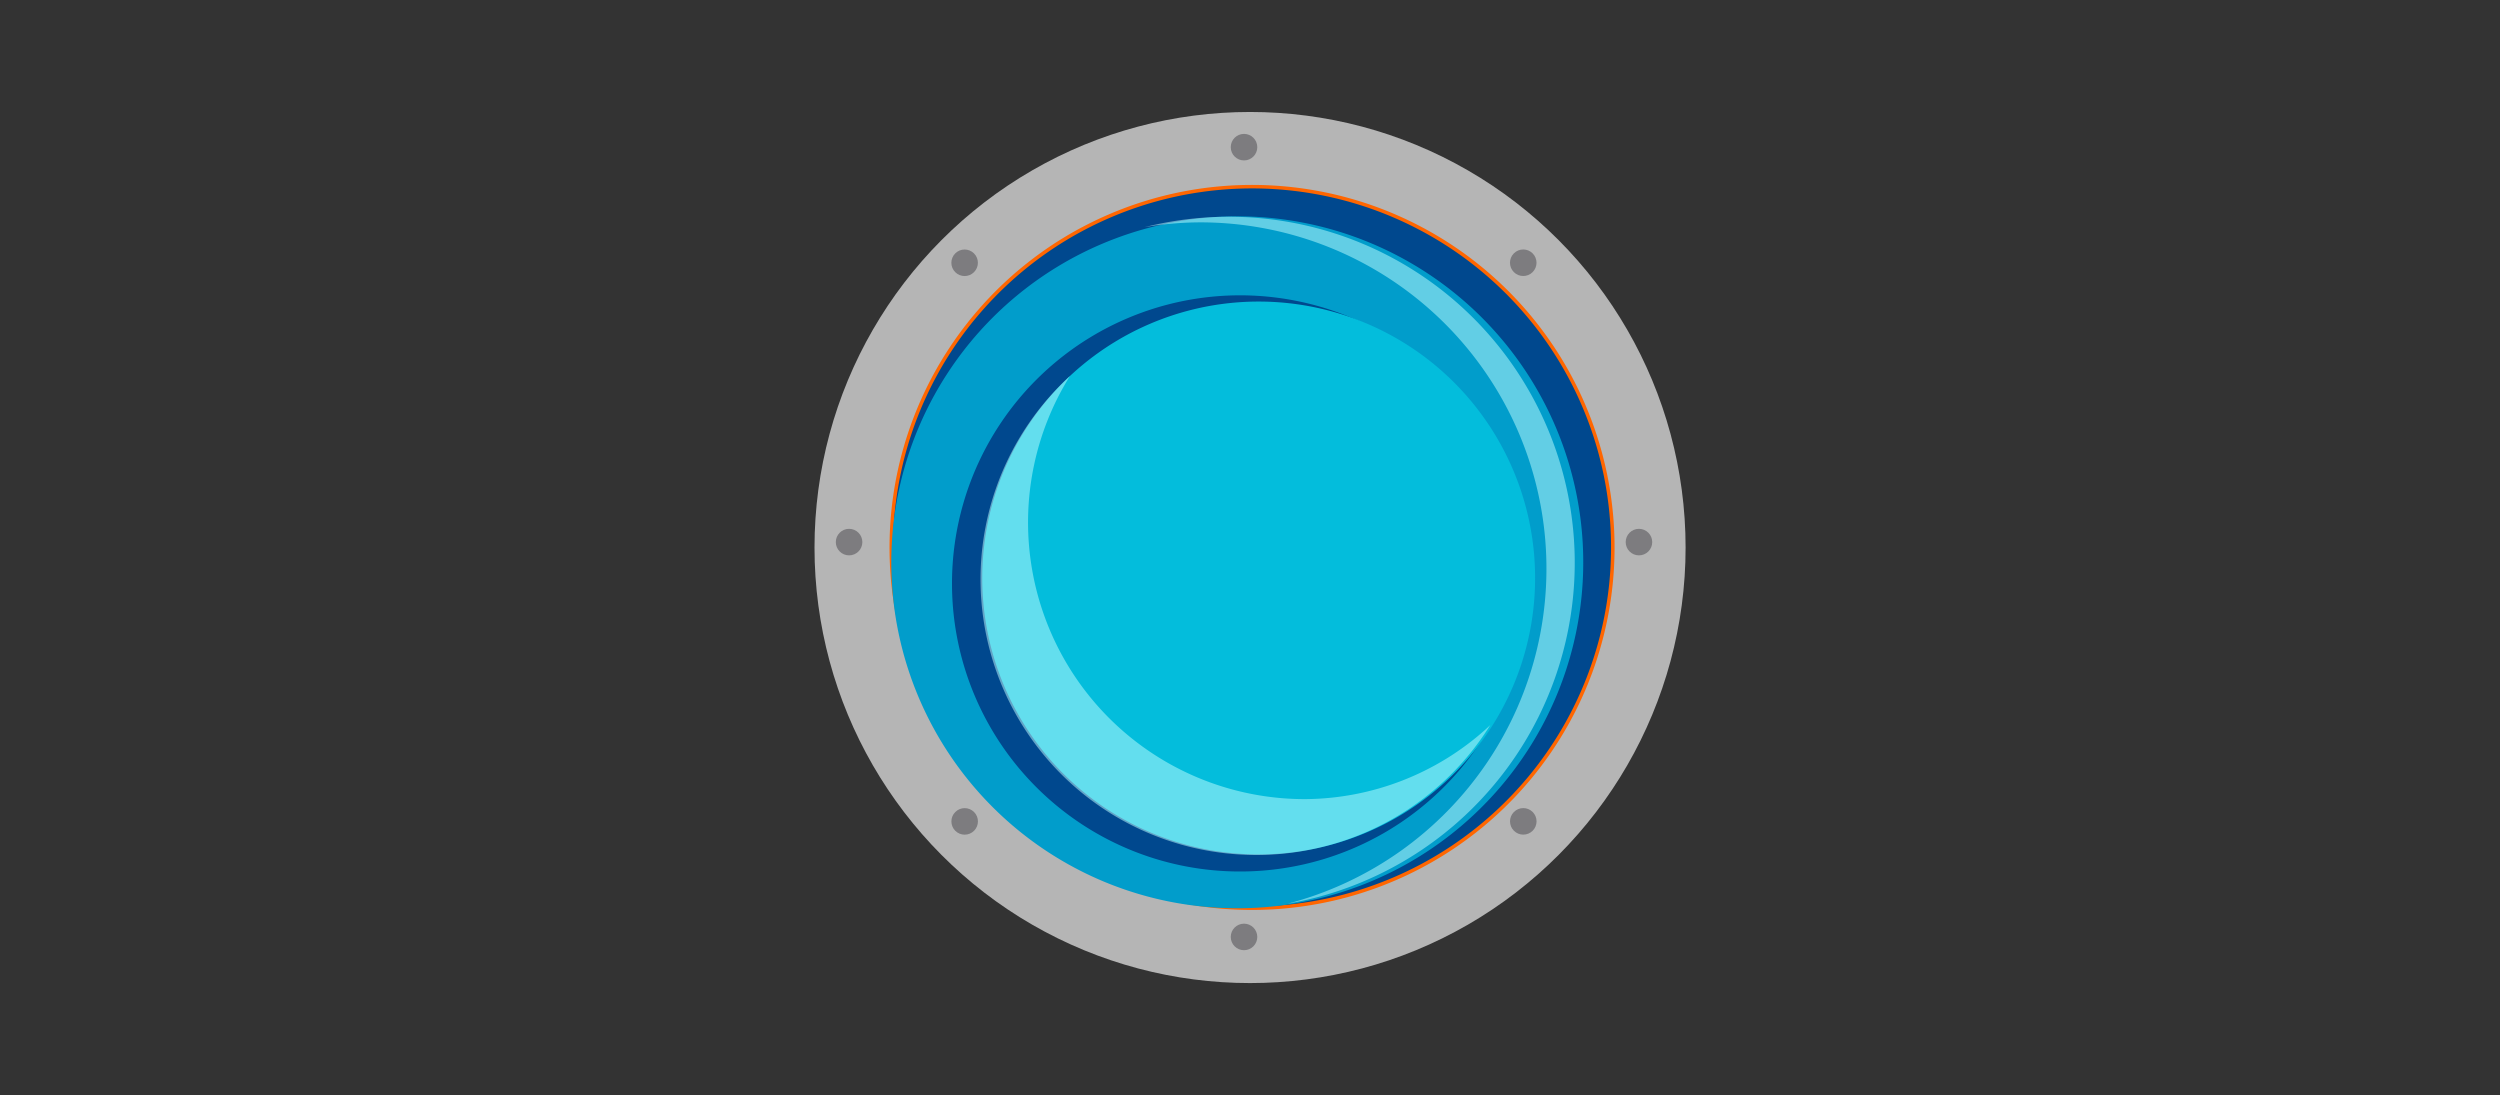 <svg xmlns="http://www.w3.org/2000/svg" viewBox="0 0 248.71 108.94"><rect x="0" y="0" width="248.71" height="108.94" fill="#333333" stroke="none"/><defs><style>.cls-1{fill:none;opacity:0.8;}.cls-2{fill:#b5b5b5;}.cls-3,.cls-5{fill:#00488e;}.cls-3{stroke:#f60;stroke-miterlimit:22.93;stroke-width:0.35px;}.cls-3,.cls-4,.cls-5,.cls-6,.cls-7{fill-rule:evenodd;}.cls-4{fill:#019dcb;}.cls-6{fill:#03bddc;}.cls-7{fill:#c4ffff;opacity:0.5;}.cls-8{fill:#7d7c7f;}</style></defs><title>Insumo_nave_9</title><g id="Capa_2" data-name="Capa 2"><g id="Layer_1" data-name="Layer 1"><rect class="cls-1" width="248.71" height="108.94"/><circle class="cls-2" cx="124.36" cy="54.47" r="43.33"/><path class="cls-3" d="M124.67,90.35a35.89,35.89,0,1,0-36-35.58A35.87,35.87,0,0,0,124.67,90.35Z"/><path class="cls-4" d="M123.21,90.36A34.42,34.42,0,1,0,88.67,56.23,34.4,34.4,0,0,0,123.21,90.36Z"/><path class="cls-5" d="M123.47,86.7A28.66,28.66,0,1,0,94.71,58.28,28.64,28.64,0,0,0,123.47,86.7Z"/><path class="cls-6" d="M125.31,85A27.5,27.5,0,1,0,97.72,57.77,27.48,27.48,0,0,0,125.31,85Z"/><path class="cls-7" d="M129.86,79.5a27.53,27.53,0,0,1-23.42-42.09,27.43,27.43,0,1,0,41.82,34.72l-.43.4A27.17,27.17,0,0,1,129.86,79.5Z"/><path class="cls-7" d="M119.35,22.12a34.45,34.45,0,0,1,8.76,67.78,34.42,34.42,0,1,0-14.25-67.3A34.32,34.32,0,0,1,119.35,22.12Z"/><circle class="cls-8" cx="123.76" cy="14.64" r="1.32"/><circle class="cls-8" cx="123.76" cy="93.21" r="1.32"/><circle class="cls-8" cx="84.47" cy="53.93" r="1.32"/><circle class="cls-8" cx="163.05" cy="53.93" r="1.32"/><circle class="cls-8" cx="151.54" cy="26.14" r="1.32" transform="translate(25.9 114.81) rotate(-45)"/><circle class="cls-8" cx="95.97" cy="81.71" r="1.32" transform="translate(-29.67 91.8) rotate(-45)"/><circle class="cls-8" cx="95.97" cy="26.14" r="1.32" transform="translate(9.62 75.52) rotate(-45)"/><circle class="cls-8" cx="151.54" cy="81.71" r="1.32" transform="translate(-13.39 131.09) rotate(-45)"/></g></g></svg>